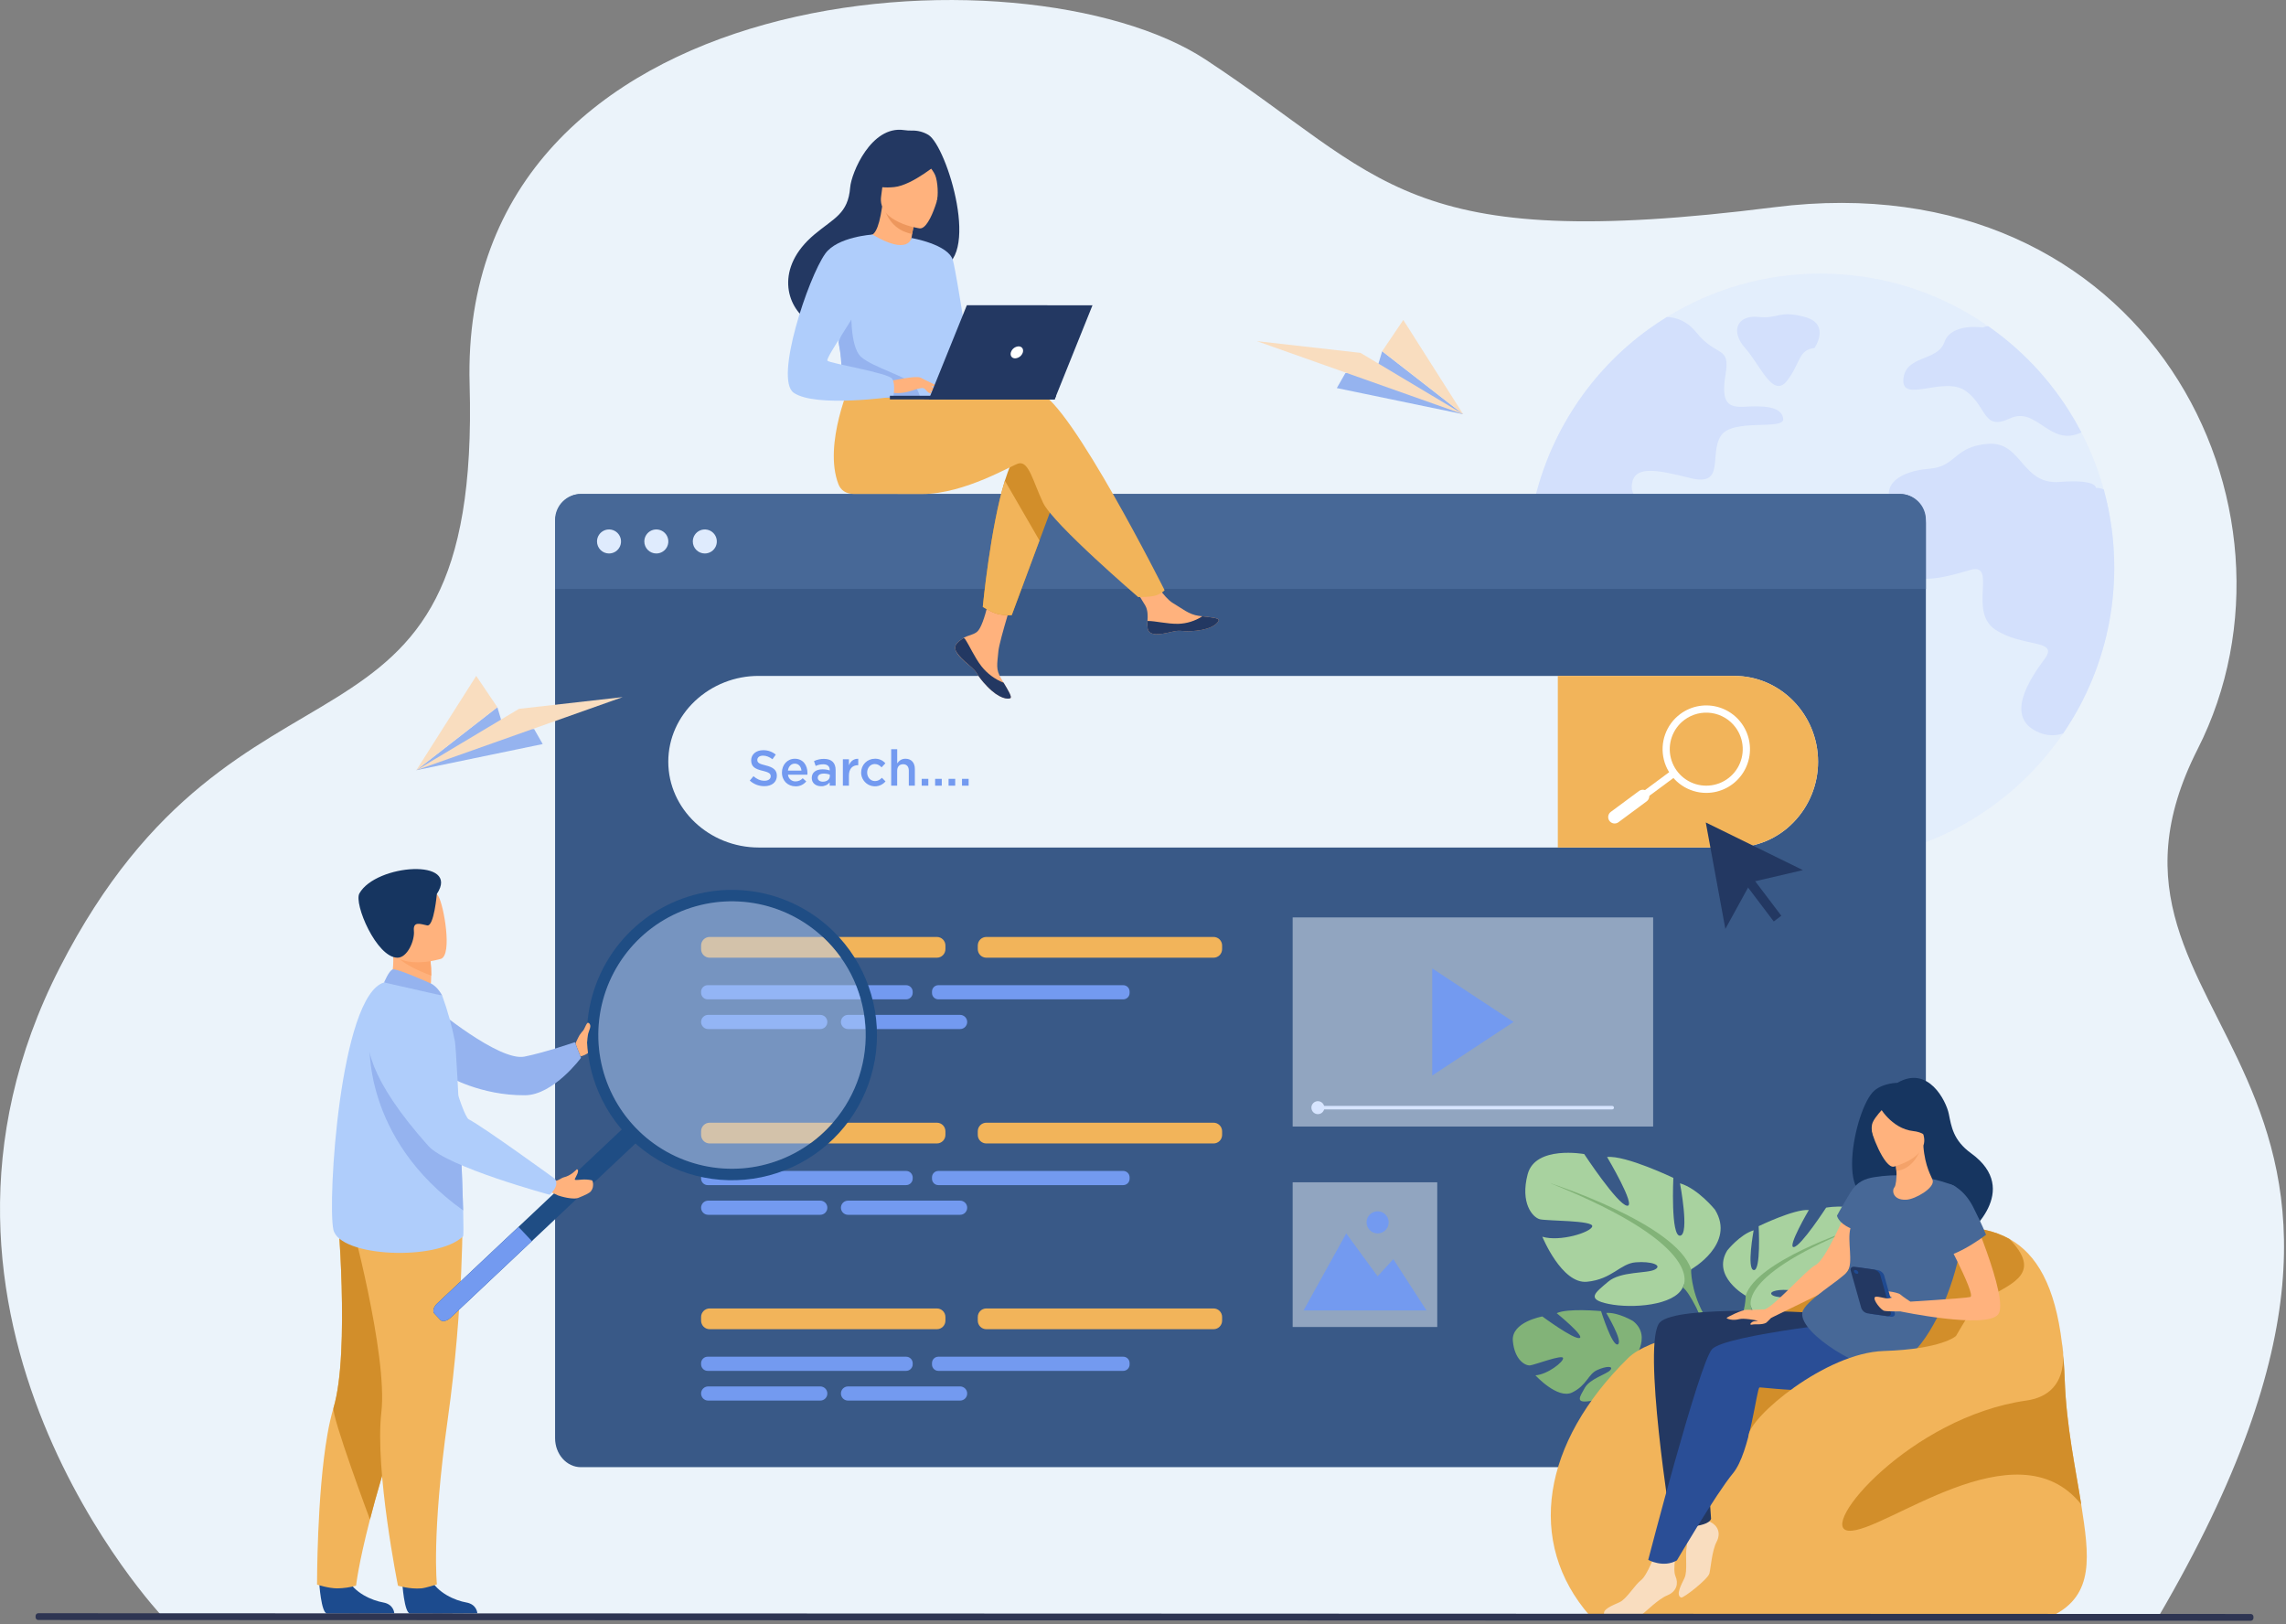 <svg width="525" height="373" viewBox="0 0 525 373" fill="none" xmlns="http://www.w3.org/2000/svg">
<rect x="0" y="0" width="525" height="373" fill="#808080" stroke="none"/>
<g clip-path="url(#clip0_5488_43521)">
<path d="M37.319 371.272C37.319 371.272 -27.547 302.735 13.763 222.149C55.073 141.564 110.503 182.111 107.852 88.287C105.201 -5.536 235.399 -13.566 276.831 13.654C318.263 40.873 321.921 58.404 407.473 47.592C493.026 36.781 532.818 116.64 504.701 172.051C471.86 236.772 570.786 243.042 495.618 371.434L37.319 371.272Z" fill="#EBF3FA"/>
<g opacity="0.4">
<path d="M485.557 130.36C485.559 134.439 485.195 138.51 484.468 142.523C482.778 151.811 479.15 160.638 473.821 168.428C461.672 186.212 441.247 197.882 418.099 197.882C390.562 197.882 366.878 181.372 356.396 157.697C355.002 154.554 353.852 151.307 352.959 147.987C350.156 137.537 349.884 126.569 352.166 115.993C352.166 115.938 352.188 115.888 352.199 115.834C355.772 99.672 365.141 85.381 378.531 75.666C379.917 74.659 381.348 73.704 382.812 72.804C393.421 66.266 405.64 62.815 418.099 62.836C419.813 62.836 421.512 62.9 423.196 63.028C435.197 63.917 446.738 68.023 456.608 74.914C464.002 80.067 470.294 86.646 475.114 94.265C476.147 95.899 477.112 97.578 478.009 99.302C482.984 108.9 485.573 119.558 485.557 130.371V130.36Z" fill="#D7E5FF"/>
<path d="M395.176 100.135C392.483 104.404 396.3 111.814 388.225 109.793C380.15 107.772 375.212 106.872 374.764 111.363C374.315 115.854 380.821 115.854 380.821 120.57C380.821 125.286 377.902 126.844 373.415 124.605C368.928 122.366 367.638 119.109 362.422 121.13C357.205 123.151 354.177 121.804 352.999 117.762C352.821 117.13 352.538 116.532 352.162 115.994C352.162 115.939 352.184 115.889 352.195 115.835C355.769 99.673 365.137 85.382 378.528 75.667C379.913 74.66 381.344 73.705 382.808 72.805C384.91 72.881 387.426 73.677 389.56 76.334C394.27 82.175 397.402 79.254 396.289 85.99C395.176 92.727 396.962 93.621 400.776 93.403C404.59 93.185 409.077 93.185 409.524 96.098C409.97 99.01 397.875 95.869 395.176 100.135Z" fill="#AEC3FF"/>
<path d="M423.106 140.551C423.106 140.551 417.162 142.459 415.591 138.306C414.021 134.152 415.809 133.254 410.544 132.018C405.28 130.782 404.822 127.191 401.457 127.64C398.091 128.089 399.775 129.437 395.85 132.356C391.925 135.275 388.333 133.928 388.444 139.315C388.555 144.702 394.388 145.548 395.567 149.084C396.745 152.62 394.726 154.136 397.248 156.83C399.771 159.525 404.484 158.346 402.298 162.05C400.111 165.754 396.745 168.619 398.427 174.344C400.108 180.069 398.932 180.407 401.792 184.449C404.652 188.491 410.205 189.838 411.045 187.143C411.886 184.449 407.177 180.912 408.691 178.218C410.205 175.523 412.729 177.376 413.738 173.334C414.746 169.292 418.841 169.292 419.183 166.486C419.525 163.68 414.247 159.412 416.267 157.615C418.286 155.819 422.324 160.872 425.465 156.381C428.606 151.89 426.474 148.297 429.726 144.031C432.978 139.764 425.35 138.085 423.106 140.551Z" fill="#AEC3FF"/>
<path d="M485.556 130.36C485.558 134.438 485.194 138.509 484.467 142.523C482.777 151.811 479.149 160.638 473.82 168.427C472.063 169.031 470.148 168.979 468.426 168.281C460.014 164.913 466.248 155.82 469.605 151.276C472.962 146.733 464.377 148.751 458.163 144.542C451.948 140.332 458.836 129.047 452.442 130.9C446.049 132.753 438.308 135.11 434.607 128.879C430.906 122.648 437.972 121.637 434.775 116.417C431.577 111.198 436.626 108.166 443.019 107.66C449.413 107.154 448.572 102.608 456.481 101.935C464.39 101.261 464.22 111.366 472.97 110.692C481.72 110.019 481.326 112.04 481.326 112.04C481.956 112.024 482.581 112.155 483.151 112.423C484.752 118.267 485.561 124.3 485.556 130.36Z" fill="#AEC3FF"/>
<path d="M478.01 99.29C470.734 102.833 467.813 93.197 461.594 96.094C455.325 99.014 456.421 93.4 451.487 89.805C446.554 86.21 436.675 92.726 437.128 87.11C437.581 81.494 444.981 83.068 446.551 78.579C448.122 74.09 455.301 75.211 455.301 75.211C455.721 75.052 456.161 74.953 456.608 74.914C464.002 80.067 470.294 86.646 475.115 94.265C476.147 95.892 477.112 97.567 478.01 99.29Z" fill="#AEC3FF"/>
<path d="M416.713 79.925C416.713 79.925 420.527 74.418 414.469 72.791C408.412 71.165 408.525 73.295 403.813 72.791C399.102 72.287 397.25 75.939 400.783 79.925C404.317 83.91 407.179 91.558 410.368 87.481C413.557 83.404 412.955 80.311 416.713 79.925Z" fill="#AEC3FF"/>
</g>
<path d="M442.293 120.117V330.285C442.293 333.961 439.642 336.943 436.37 336.943H133.399C130.132 336.943 127.479 333.961 127.479 330.285V120.117C127.479 116.437 130.129 113.457 133.399 113.457H436.37C439.642 113.451 442.293 116.437 442.293 120.117Z" fill="#395987"/>
<path d="M442.293 119.384V135.251H127.479V119.384C127.477 118.605 127.63 117.833 127.927 117.113C128.224 116.393 128.66 115.739 129.209 115.188C129.759 114.637 130.412 114.199 131.131 113.901C131.85 113.603 132.621 113.449 133.399 113.449H436.37C437.148 113.449 437.919 113.602 438.638 113.9C439.358 114.199 440.011 114.636 440.561 115.187C441.111 115.738 441.547 116.393 441.844 117.113C442.142 117.833 442.294 118.605 442.293 119.384Z" fill="#476897"/>
<path d="M137.109 124.35C137.109 123.804 137.271 123.27 137.574 122.816C137.877 122.362 138.308 122.009 138.812 121.8C139.316 121.591 139.871 121.536 140.406 121.643C140.941 121.75 141.432 122.013 141.818 122.399C142.203 122.785 142.466 123.277 142.572 123.813C142.678 124.348 142.623 124.903 142.414 125.408C142.205 125.912 141.851 126.343 141.398 126.646C140.944 126.949 140.41 127.11 139.865 127.11C139.503 127.11 139.144 127.039 138.81 126.9C138.475 126.761 138.172 126.558 137.916 126.301C137.66 126.045 137.457 125.741 137.319 125.406C137.18 125.071 137.109 124.712 137.109 124.35Z" fill="#DFEBFD"/>
<path d="M147.973 124.35C147.973 123.804 148.134 123.27 148.437 122.817C148.74 122.363 149.171 122.009 149.675 121.8C150.179 121.591 150.733 121.536 151.268 121.643C151.803 121.749 152.295 122.012 152.68 122.398C153.066 122.784 153.329 123.276 153.435 123.811C153.541 124.347 153.487 124.902 153.278 125.406C153.069 125.911 152.716 126.342 152.262 126.645C151.809 126.948 151.276 127.11 150.73 127.11C149.999 127.11 149.298 126.819 148.78 126.302C148.263 125.784 147.973 125.082 147.973 124.35Z" fill="#DFEBFD"/>
<path d="M159.109 124.35C159.109 123.804 159.271 123.27 159.574 122.817C159.877 122.363 160.308 122.009 160.812 121.8C161.316 121.591 161.87 121.536 162.405 121.643C162.94 121.749 163.431 122.012 163.817 122.398C164.203 122.784 164.465 123.276 164.572 123.811C164.678 124.347 164.623 124.902 164.415 125.406C164.206 125.911 163.853 126.342 163.399 126.645C162.946 126.948 162.412 127.11 161.867 127.11C161.136 127.11 160.434 126.819 159.917 126.302C159.4 125.784 159.109 125.082 159.109 124.35Z" fill="#DFEBFD"/>
<path opacity="0.5" d="M330.076 271.52H296.873V304.752H330.076V271.52Z" fill="#EBF3FA"/>
<path d="M299.365 300.958L309.172 283.262L316.384 293.105L319.984 289.166L327.615 300.958H299.365Z" fill="#739AF0"/>
<path d="M313.848 280.72C313.848 280.217 313.996 279.726 314.275 279.308C314.554 278.891 314.951 278.565 315.414 278.373C315.878 278.181 316.388 278.13 316.88 278.228C317.373 278.326 317.825 278.568 318.18 278.924C318.535 279.279 318.776 279.731 318.874 280.224C318.972 280.717 318.922 281.227 318.73 281.692C318.538 282.156 318.212 282.552 317.795 282.831C317.378 283.111 316.887 283.259 316.385 283.259C315.712 283.259 315.067 282.991 314.592 282.515C314.116 282.039 313.848 281.393 313.848 280.72Z" fill="#739AF0"/>
<path opacity="0.5" d="M379.659 210.688H296.873V258.714H379.659V210.688Z" fill="#EBF3FA"/>
<path d="M328.922 222.395V247.002L347.605 234.699L328.922 222.395Z" fill="#739AF0"/>
<path d="M417.533 174.931C417.542 180.132 415.515 185.129 411.885 188.851C410.123 190.676 408.014 192.128 405.681 193.122C403.348 194.116 400.839 194.631 398.304 194.638H174.277C162.843 194.635 153.477 185.769 153.477 174.931C153.477 169.513 155.814 164.586 159.576 161.015C163.55 157.276 168.805 155.204 174.259 155.227H398.311C408.882 155.225 417.533 164.091 417.533 174.931Z" fill="#EBF3FA"/>
<path d="M417.534 174.929C417.543 180.13 415.515 185.127 411.886 188.849C410.124 190.674 408.014 192.127 405.681 193.12C403.349 194.114 400.84 194.63 398.305 194.636H357.766V155.223H398.311C408.882 155.223 417.534 164.089 417.534 174.929Z" fill="#F2B45A"/>
<path d="M391.875 182.092C391.372 182.092 390.87 182.054 390.372 181.981C388.41 181.686 386.579 180.815 385.112 179.479C383.644 178.143 382.605 176.401 382.125 174.475C381.646 172.548 381.748 170.522 382.419 168.653C383.09 166.784 384.299 165.156 385.894 163.975C387.169 163.03 388.649 162.401 390.214 162.14C391.779 161.88 393.384 161.994 394.896 162.473C396.408 162.953 397.785 163.785 398.914 164.901C400.043 166.016 400.892 167.384 401.39 168.891C401.889 170.399 402.023 172.003 401.783 173.573C401.542 175.142 400.933 176.632 400.005 177.92C399.078 179.208 397.858 180.258 396.447 180.983C395.035 181.708 393.472 182.088 391.886 182.092H391.875ZM386.865 165.305C385.533 166.293 384.524 167.654 383.964 169.216C383.405 170.778 383.321 172.471 383.724 174.081C384.126 175.69 384.996 177.145 386.224 178.259C387.452 179.374 388.983 180.099 390.623 180.343C392.263 180.587 393.938 180.339 395.437 179.63C396.936 178.921 398.191 177.783 399.043 176.36C399.896 174.937 400.308 173.293 400.227 171.635C400.146 169.978 399.576 168.382 398.588 167.049C397.263 165.264 395.285 164.078 393.087 163.751C390.889 163.424 388.652 163.983 386.865 165.305Z" fill="white"/>
<path d="M384.96 178.193L383.977 176.863L372.97 185.018L373.953 186.348L384.96 178.193Z" fill="white"/>
<path d="M369.624 188.519C369.508 188.363 369.425 188.187 369.378 187.998C369.331 187.81 369.322 187.615 369.35 187.423C369.379 187.232 369.445 187.047 369.544 186.881C369.644 186.715 369.775 186.57 369.931 186.455L376.413 181.658C376.569 181.543 376.746 181.459 376.934 181.411C377.122 181.364 377.318 181.355 377.509 181.383C377.701 181.412 377.886 181.478 378.052 181.578C378.218 181.678 378.363 181.81 378.478 181.966C378.711 182.281 378.809 182.676 378.751 183.063C378.693 183.451 378.484 183.799 378.169 184.032L371.689 188.829C371.374 189.062 370.979 189.16 370.592 189.102C370.205 189.044 369.857 188.834 369.624 188.519Z" fill="white"/>
<path d="M219.749 147.77C219.554 147.983 219.425 148.248 219.378 148.533C219.33 148.818 219.366 149.11 219.481 149.375C219.869 150.445 221.147 151.64 222.631 152.835C222.82 152.987 222.99 153.127 223.136 153.256L223.249 153.358L223.336 153.437C224.722 154.714 224.208 155.008 226.687 157.601C229.518 160.555 231.479 160.609 232.03 160.341C232.5 160.123 231.546 158.545 230.488 156.783L230.335 156.526C230.194 156.293 230.054 156.055 229.915 155.819C228.675 153.7 228.993 152.706 229.29 149.551C229.529 146.99 233.278 135.237 233.278 135.237L227.832 134.297C227.832 134.297 226.192 143.656 224.389 145.097C223.424 145.865 222.345 145.874 221.417 146.445L221.226 146.565C220.682 146.899 220.185 147.304 219.749 147.77Z" fill="#FFB27D"/>
<path d="M219.749 147.772C219.554 147.985 219.425 148.25 219.378 148.534C219.33 148.819 219.366 149.111 219.481 149.376C219.956 150.444 221.202 151.635 222.635 152.825C222.825 152.98 222.988 153.124 223.136 153.261L223.249 153.364L223.336 153.442C224.722 154.72 224.208 155.014 226.687 157.606C229.518 160.56 231.479 160.615 232.03 160.347C232.5 160.129 231.546 158.55 230.488 156.789C228.505 156.012 226.761 154.725 225.434 153.058C223.789 150.957 222.672 148.277 221.552 146.631L221.234 146.57C220.688 146.902 220.188 147.306 219.749 147.772Z" fill="#233862"/>
<path d="M263.577 144.386C263.912 146.067 266.304 145.788 268.977 145.134C271.65 144.48 271.013 145.258 274.817 144.838C278.62 144.417 279.772 143 279.888 142.439C279.992 141.938 278.112 141.761 276.097 141.528L275.335 141.437C273.059 141.149 271.395 139.679 269.328 138.472C267.367 137.327 264.45 132.668 264.45 132.668L259.223 133.08C259.223 133.08 261.959 137.242 263.017 139.051C263.638 140.115 263.605 141.522 263.527 142.607C263.466 143.2 263.483 143.798 263.577 144.386Z" fill="#FFB27D"/>
<path d="M268.978 145.137C271.65 144.483 271.014 145.262 274.818 144.841C278.621 144.42 279.773 143.003 279.888 142.443C279.993 141.941 278.113 141.765 276.098 141.531L276.081 141.568C274.451 142.614 272.57 143.199 270.635 143.262C268.056 143.323 265.323 142.582 263.541 142.608C263.475 143.203 263.489 143.803 263.58 144.394C263.913 146.07 266.309 145.791 268.978 145.137Z" fill="#233862"/>
<path d="M243.604 111.004L238.724 124.13L232.353 141.273C231.217 141.357 230.074 141.251 228.972 140.961C227.448 140.525 225.705 139.367 225.705 139.367C225.705 139.367 227.478 120.96 230.78 110.393C231.626 107.681 232.573 105.488 233.612 104.254C238.729 98.213 243.604 111.004 243.604 111.004Z" fill="#D28E2A"/>
<path d="M238.645 90.148C235.87 89.252 228.625 90.131 220.783 91.552C219.723 91.743 218.629 91.606 217.648 91.162C216.666 90.718 215.841 89.987 215.283 89.065L195.516 87.504C195.516 87.504 188.981 101.978 192.555 111.204C193.08 112.558 194.233 113.406 196.01 113.435C196.01 113.435 207.953 113.457 211.774 113.457C221.602 113.457 232.578 106.698 233.992 106.417C236.316 105.952 237.244 110.605 239.566 115.488C241.888 120.372 261.399 137.124 261.399 137.124C261.399 137.124 264.398 137.155 265.637 136.688C266.971 136.189 267.458 135.539 267.458 135.539C267.458 135.539 245.855 92.477 238.645 90.148Z" fill="#F2B45A"/>
<path d="M213.204 30.972C212.065 30.292 210.756 29.951 209.43 29.987C208.82 30.003 208.21 29.966 207.606 29.875C200.063 28.766 195.517 39.732 195.249 43.046C194.759 49.128 191.546 50.055 187.015 53.864C177.937 61.494 180.596 70.379 185.556 73.679C188.534 75.659 193.783 73.679 193.783 73.679C193.857 73.732 208.138 65.695 215.178 61.819C225.729 60.324 217.443 33.499 213.204 30.972Z" fill="#233862"/>
<path d="M209.279 58.509C209.311 58.529 205.815 59.721 203.48 58.686C201.282 57.711 199.618 54.092 199.651 54.09C200.651 54.044 201.749 53.17 202.596 47.43L203.031 47.582L210.189 50.164C210.189 50.164 209.669 52.462 209.333 54.65C209.041 56.497 208.889 58.256 209.279 58.509Z" fill="#FFB27D"/>
<path d="M210.181 50.171C210.181 50.171 209.894 51.412 209.478 53.727C205.365 52.986 203.596 49.816 203.023 47.59L210.181 50.171Z" fill="#ED975D"/>
<path d="M211.246 52.453C211.246 52.453 201.444 51.132 202.366 45.041C203.287 38.949 202.634 34.676 208.924 35.26C215.215 35.845 216.08 38.352 216.27 40.46C216.459 42.568 213.815 52.639 211.246 52.453Z" fill="#FFB27D"/>
<path d="M215.912 37.122C215.912 37.122 209.64 42.529 205.375 42.963C201.11 43.397 199.494 42.028 199.494 42.028C201.195 40.506 202.566 38.651 203.522 36.577C203.74 36.089 204.084 35.668 204.519 35.357C204.954 35.046 205.464 34.857 205.996 34.809C209.044 34.539 214.816 34.419 215.912 37.122Z" fill="#233862"/>
<path d="M211.992 36.637C211.992 36.637 214.09 38.667 214.75 40.174C215.386 41.626 215.575 45.101 215.068 46.481C215.068 46.481 218.335 40.121 216.488 37.032C214.528 33.753 211.992 36.637 211.992 36.637Z" fill="#233862"/>
<path d="M217.516 72.961C217.213 92.801 217.429 88.658 215.26 90.54C214.737 90.993 213.269 91.262 211.339 91.39C205.259 91.791 194.566 90.784 194.168 89.661C192.767 85.77 193.758 84.56 192.588 78.603C192.469 77.969 192.316 77.284 192.14 76.537C191.166 72.447 190.216 71.054 193.68 64.483C196.821 58.529 200.082 53.697 200.376 53.872C208.653 58.795 209.324 54.661 209.324 54.661C209.324 54.661 217.669 63.281 217.516 72.961Z" fill="#AFCDFB"/>
<path d="M238.724 124.132L232.353 141.274C231.217 141.358 230.074 141.253 228.972 140.963C227.448 140.527 225.705 139.369 225.705 139.369C225.705 139.369 227.478 120.962 230.78 110.395L238.724 124.132Z" fill="#F2B45A"/>
<path d="M209.324 54.66C209.324 54.66 217.843 56.11 218.843 59.781C219.843 63.453 223.128 85.738 223.128 85.738C223.128 85.738 220.732 88.086 218.723 86.083C216.715 84.079 212.435 65.23 212.435 65.23L209.324 54.66Z" fill="#AFCDFB"/>
<path d="M211.34 91.389C205.261 91.79 194.568 90.783 194.169 89.66C192.768 85.769 193.76 84.559 192.59 78.603L195.526 70.34C195.526 70.34 195.038 79.542 197.748 81.965C200.458 84.387 208.857 86.639 210.164 88.662C210.802 89.634 211.22 90.607 211.34 91.389Z" fill="#95B3EF"/>
<path d="M204.375 87.516C204.375 87.516 210.374 86.182 211.345 86.716C212.317 87.25 214.678 89.188 214.974 89.864C215.271 90.54 212.82 89.352 212.023 89.136C211.507 88.999 210.147 89.47 209.474 89.694C206.643 90.638 204.9 90.152 204.9 90.152L204.375 87.516Z" fill="#FFB27D"/>
<path d="M200.371 53.867C200.371 53.867 192.311 54.362 189.528 58.252C185.607 63.73 177.809 87.073 182.27 90.189C187.293 93.697 205.141 91.115 205.141 91.115C205.141 91.115 205.736 88.336 204.91 86.993C204.085 85.65 190.66 83.474 190.039 82.85C189.419 82.227 197.79 70.759 197.79 68.897C197.79 67.035 200.371 53.867 200.371 53.867Z" fill="#AFCDFB"/>
<path d="M211.635 88.379C211.635 88.379 212.892 90.001 213.303 90.195C213.51 90.308 213.746 90.358 213.981 90.341L213.136 88.815L211.635 88.379Z" fill="#FFB27D"/>
<path d="M211.342 86.715L214.995 88.492C214.923 88.58 214.829 88.648 214.723 88.689C214.617 88.73 214.502 88.742 214.389 88.725C213.94 88.703 212.806 88.289 212.806 88.289L211.342 86.715Z" fill="#FFB27D"/>
<path d="M242.538 90.904L204.373 90.891V91.732L242.2 91.745L242.538 90.904Z" fill="#233862"/>
<path d="M213.297 91.734L242.2 91.742L250.9 70.109L222.045 70.098L213.297 91.734Z" fill="#233862"/>
<path d="M234.907 80.921C235.125 80.16 234.689 79.543 233.927 79.543C233.526 79.565 233.143 79.709 232.826 79.955C232.51 80.201 232.276 80.538 232.156 80.921C231.938 81.682 232.374 82.299 233.136 82.299C233.536 82.276 233.92 82.133 234.236 81.886C234.553 81.64 234.787 81.303 234.907 80.921Z" fill="white"/>
<path d="M215.161 215.176H162.979C161.892 215.176 161.012 216.057 161.012 217.144V217.973C161.012 219.06 161.892 219.942 162.979 219.942H215.161C216.247 219.942 217.127 219.06 217.127 217.973V217.144C217.127 216.057 216.247 215.176 215.161 215.176Z" fill="#F2B45A"/>
<path d="M188.386 236.327H162.637C162.206 236.327 161.792 236.156 161.488 235.851C161.183 235.546 161.012 235.132 161.012 234.701C161.012 234.269 161.183 233.856 161.488 233.551C161.792 233.246 162.206 233.074 162.637 233.074H188.386C188.816 233.075 189.229 233.246 189.533 233.551C189.838 233.856 190.008 234.27 190.008 234.701C190.008 235.132 189.838 235.545 189.533 235.85C189.229 236.155 188.816 236.326 188.386 236.327Z" fill="#739AF0"/>
<path d="M208.099 226.254H162.523C161.689 226.254 161.012 226.931 161.012 227.767V227.994C161.012 228.829 161.689 229.507 162.523 229.507H208.099C208.934 229.507 209.61 228.829 209.61 227.994V227.767C209.61 226.931 208.934 226.254 208.099 226.254Z" fill="#739AF0"/>
<path d="M257.961 226.254H215.503C214.695 226.254 214.041 226.909 214.041 227.717V228.044C214.041 228.852 214.695 229.507 215.503 229.507H257.961C258.768 229.507 259.422 228.852 259.422 228.044V227.717C259.422 226.909 258.768 226.254 257.961 226.254Z" fill="#739AF0"/>
<path d="M220.499 236.327H194.752C194.321 236.327 193.908 236.156 193.603 235.851C193.298 235.546 193.127 235.132 193.127 234.701C193.127 234.269 193.298 233.856 193.603 233.551C193.908 233.246 194.321 233.074 194.752 233.074H220.499C220.93 233.074 221.343 233.246 221.648 233.551C221.952 233.856 222.124 234.269 222.124 234.701C222.124 235.132 221.952 235.546 221.648 235.851C221.343 236.156 220.93 236.327 220.499 236.327Z" fill="#739AF0"/>
<path d="M278.703 215.176H226.522C225.435 215.176 224.555 216.057 224.555 217.144V217.973C224.555 219.06 225.435 219.942 226.522 219.942H278.703C279.79 219.942 280.67 219.06 280.67 217.973V217.144C280.67 216.057 279.79 215.176 278.703 215.176Z" fill="#F2B45A"/>
<path d="M215.161 300.492H162.979C161.892 300.492 161.012 301.374 161.012 302.461V303.289C161.012 304.377 161.892 305.258 162.979 305.258H215.161C216.247 305.258 217.127 304.377 217.127 303.289V302.461C217.127 301.374 216.247 300.492 215.161 300.492Z" fill="#F2B45A"/>
<path d="M188.386 321.653H162.637C162.206 321.653 161.793 321.482 161.488 321.177C161.184 320.873 161.012 320.46 161.012 320.029C161.012 319.597 161.183 319.184 161.488 318.879C161.792 318.574 162.206 318.402 162.637 318.402H188.386C188.816 318.403 189.229 318.575 189.533 318.879C189.838 319.184 190.008 319.598 190.008 320.029C190.008 320.459 189.837 320.872 189.532 321.177C189.228 321.481 188.816 321.652 188.386 321.653Z" fill="#739AF0"/>
<path d="M208.099 311.574H162.523C161.689 311.574 161.012 312.252 161.012 313.087V313.314C161.012 314.15 161.689 314.827 162.523 314.827H208.099C208.934 314.827 209.61 314.15 209.61 313.314V313.087C209.61 312.252 208.934 311.574 208.099 311.574Z" fill="#739AF0"/>
<path d="M257.961 311.574H215.503C214.695 311.574 214.041 312.229 214.041 313.037V313.364C214.041 314.172 214.695 314.827 215.503 314.827H257.961C258.768 314.827 259.422 314.172 259.422 313.364V313.037C259.422 312.229 258.768 311.574 257.961 311.574Z" fill="#739AF0"/>
<path d="M220.499 321.653H194.752C194.321 321.653 193.908 321.482 193.604 321.177C193.299 320.873 193.128 320.46 193.127 320.029C193.127 319.597 193.298 319.184 193.603 318.879C193.908 318.574 194.321 318.402 194.752 318.402H220.499C220.93 318.402 221.343 318.574 221.648 318.879C221.952 319.184 222.124 319.597 222.124 320.029C222.123 320.46 221.952 320.873 221.647 321.177C221.342 321.482 220.929 321.653 220.499 321.653Z" fill="#739AF0"/>
<path d="M278.703 300.492H226.522C225.435 300.492 224.555 301.374 224.555 302.461V303.289C224.555 304.377 225.435 305.258 226.522 305.258H278.703C279.79 305.258 280.67 304.377 280.67 303.289V302.461C280.67 301.374 279.79 300.492 278.703 300.492Z" fill="#F2B45A"/>
<path d="M215.161 257.836H162.979C161.892 257.836 161.012 258.717 161.012 259.805V260.633C161.012 261.72 161.892 262.602 162.979 262.602H215.161C216.247 262.602 217.127 261.72 217.127 260.633V259.805C217.127 258.717 216.247 257.836 215.161 257.836Z" fill="#F2B45A"/>
<path d="M188.386 278.985H162.637C162.206 278.985 161.792 278.814 161.488 278.509C161.183 278.204 161.012 277.79 161.012 277.359C161.012 276.928 161.184 276.514 161.488 276.21C161.793 275.905 162.206 275.734 162.637 275.734H188.386C188.816 275.735 189.228 275.906 189.532 276.211C189.837 276.515 190.008 276.928 190.008 277.359C190.008 277.79 189.838 278.203 189.533 278.508C189.229 278.813 188.816 278.984 188.386 278.985Z" fill="#739AF0"/>
<path d="M208.099 268.914H162.523C161.689 268.914 161.012 269.591 161.012 270.427V270.654C161.012 271.489 161.689 272.167 162.523 272.167H208.099C208.934 272.167 209.61 271.489 209.61 270.654V270.427C209.61 269.591 208.934 268.914 208.099 268.914Z" fill="#739AF0"/>
<path d="M257.961 268.914H215.503C214.695 268.914 214.041 269.569 214.041 270.377V270.704C214.041 271.512 214.695 272.167 215.503 272.167H257.961C258.768 272.167 259.422 271.512 259.422 270.704V270.377C259.422 269.569 258.768 268.914 257.961 268.914Z" fill="#739AF0"/>
<path d="M220.499 278.985H194.752C194.321 278.985 193.908 278.814 193.603 278.509C193.298 278.204 193.127 277.79 193.127 277.359C193.128 276.928 193.299 276.514 193.604 276.21C193.908 275.905 194.321 275.734 194.752 275.734H220.499C220.929 275.734 221.342 275.905 221.647 276.21C221.952 276.514 222.123 276.928 222.124 277.359C222.124 277.79 221.952 278.204 221.648 278.509C221.343 278.814 220.93 278.985 220.499 278.985Z" fill="#739AF0"/>
<path d="M278.703 257.836H226.522C225.435 257.836 224.555 258.717 224.555 259.805V260.633C224.555 261.72 225.435 262.602 226.522 262.602H278.703C279.79 262.602 280.67 261.72 280.67 260.633V259.805C280.67 258.717 279.79 257.836 278.703 257.836Z" fill="#F2B45A"/>
<path d="M132.148 239.656C132.148 239.656 132.737 238.331 133.118 237.694C133.499 237.058 135.128 235.231 135.405 235.647C135.682 236.063 136.79 238.863 136.202 239.648C135.614 240.432 136.239 241.795 133.312 242.621L132.148 239.656Z" fill="#FFB27D"/>
<path d="M99.6 231.289C99.6 231.289 114.595 243.816 120.441 242.656C125.015 241.749 132.027 239.343 132.027 239.343L133.432 242.933C133.432 242.933 127.139 251.477 120.58 251.532C110.327 251.621 102.752 247.089 102.752 247.089L99.6 231.289Z" fill="#95B3EF"/>
<path d="M73.305 363.42C73.305 363.42 73.74 370.449 75.1 370.549C75.28 370.562 81.989 370.562 81.989 370.562L90.552 370.512C90.552 370.512 90.498 368.447 87.993 368.011C85.488 367.575 81.299 365.813 79.783 362.502C78.188 359.018 73.305 363.42 73.305 363.42Z" fill="#1C4B8E"/>
<path d="M72.813 363.907C72.813 363.907 75.427 364.779 77.448 364.779C78.911 364.76 80.366 364.552 81.776 364.16C81.776 364.16 82.266 359.416 84.963 348.962C86.379 343.483 88.398 336.439 91.28 327.686C99.224 303.486 101.639 289.337 101.859 288.007C101.859 287.935 101.877 287.9 101.877 287.9L101.851 287.889L77.426 277.156C77.426 277.156 80.445 310.5 76.594 323.299C76.009 325.314 75.542 327.361 75.196 329.43C72.756 343.324 72.813 363.907 72.813 363.907Z" fill="#F2B45A"/>
<path d="M84.961 348.962C86.377 343.483 88.396 336.439 91.278 327.686C99.222 303.486 101.638 289.337 101.858 288.007C101.858 287.966 101.858 287.928 101.858 287.889L77.433 277.156C77.433 277.156 80.452 310.5 76.601 323.299C76.044 325.078 84.961 348.962 84.961 348.962Z" fill="#D28E2A"/>
<path d="M92.381 363.42C92.381 363.42 92.817 370.449 94.174 370.549C94.354 370.562 101.063 370.562 101.063 370.562L109.628 370.512C109.628 370.512 109.572 368.447 107.069 368.011C104.566 367.575 100.375 365.813 98.859 362.502C97.262 359.018 92.381 363.42 92.381 363.42Z" fill="#1C4B8E"/>
<path d="M106.229 277.934C106.229 277.934 106.545 299.541 102.811 326.072C99.078 352.602 100.341 363.863 100.341 363.863C100.341 363.863 97.775 364.695 96.738 364.78C94.1 364.998 91.395 364.161 91.395 364.161C91.395 364.161 86.049 337.622 87.581 324.343C89.112 311.063 80.26 278.777 80.26 278.777L106.229 277.934Z" fill="#F2B45A"/>
<path d="M88.908 227.371L93.676 230.5L98.018 229.272C98.813 228.139 99.022 225.952 99.035 224.059C99.04 222.901 98.982 221.743 98.863 220.591L92.433 217.757L90.037 216.699C90.037 216.736 90.224 218.661 90.254 218.954C90.692 223.961 88.908 227.371 88.908 227.371Z" fill="#FFB27D"/>
<path d="M106.338 283.938C100.404 289.674 77.946 288.709 76.561 282.391C75.176 276.072 78.07 228.608 88.208 225.626C90.31 225.006 101.556 228.645 101.556 228.645C102.796 232.066 103.773 235.577 104.477 239.147C104.695 240.292 105.349 252.422 105.85 263.77C106.067 269.076 106.272 274.215 106.37 277.976C106.462 281.501 106.466 283.816 106.338 283.938Z" fill="#AFCDFB"/>
<path d="M90.726 219.031C92.033 221.24 96.607 223.174 99.036 224.046C99.041 222.887 98.983 221.729 98.864 220.577L92.434 217.743C91.011 217.727 90.144 218.044 90.726 219.031Z" fill="#FCA56B"/>
<path d="M101.29 220.197C101.29 220.197 90.926 223.432 89.013 216.942C87.101 210.451 84.472 206.497 91.008 204.157C97.545 201.818 99.567 203.911 100.732 205.923C101.897 207.936 103.936 219.187 101.29 220.197Z" fill="#FFB27D"/>
<path d="M100.327 205.299C100.327 205.299 99.673 212.851 98.105 212.524C96.537 212.197 94.837 211.495 95.055 213.771C95.273 216.047 93.531 219.952 91.287 219.941C86.46 219.921 81.217 207.527 82.537 205.175C86.347 198.394 105.833 197.025 100.327 205.299Z" fill="#163560"/>
<path d="M98.802 225.791C98.669 225.734 91.086 222.331 90.2 222.623C89.313 222.915 88.209 225.628 88.209 225.628L101.557 228.649C101.557 228.649 100.505 226.51 98.802 225.791Z" fill="#95B3EF"/>
<path d="M145.998 262.551L103.5 302.601C102.668 303.386 101.616 303.634 101.165 303.157L99.732 301.631C99.281 301.151 99.593 300.118 100.427 299.333L142.924 259.283C143.759 258.498 144.809 258.25 145.259 258.727L146.693 260.253C147.144 260.733 146.832 261.766 145.998 262.551Z" fill="#1F4D84"/>
<path d="M122.15 285.028L103.5 302.602C102.668 303.387 101.616 303.636 101.165 303.158L99.732 301.632C99.281 301.153 99.593 300.119 100.427 299.334L119.075 281.758L122.15 285.028Z" fill="#739AF0"/>
<path d="M136.231 247.432C137.71 252.29 140.279 256.745 143.741 260.457C147.203 264.17 151.467 267.042 156.207 268.854C160.946 270.667 166.037 271.371 171.09 270.914C176.144 270.458 181.026 268.852 185.365 266.219C189.704 263.586 193.384 259.996 196.125 255.722C198.867 251.449 200.597 246.605 201.183 241.561C201.769 236.516 201.196 231.405 199.508 226.616C197.82 221.827 195.061 217.487 191.442 213.927C191.27 213.757 191.096 213.587 190.92 213.422C185.571 208.385 178.709 205.258 171.402 204.528C164.094 203.798 156.75 205.506 150.512 209.385C144.275 213.264 139.492 219.098 136.909 225.978C134.327 232.859 134.088 240.401 136.231 247.432ZM145.752 216.661C149.91 212.237 155.285 209.146 161.198 207.78C167.112 206.414 173.297 206.833 178.972 208.986C184.646 211.138 189.556 214.926 193.08 219.871C196.604 224.816 198.584 230.696 198.768 236.767C198.953 242.838 197.335 248.828 194.119 253.979C190.903 259.13 186.233 263.21 180.699 265.704C175.166 268.198 169.018 268.994 163.032 267.991C157.047 266.988 151.493 264.231 147.074 260.068C144.135 257.308 141.768 253.994 140.111 250.317C138.453 246.64 137.536 242.672 137.414 238.639C137.291 234.607 137.964 230.59 139.395 226.819C140.826 223.047 142.986 219.596 145.752 216.661Z" fill="#1F4D84"/>
<g opacity="0.5">
<path d="M190.44 258.743C186.282 263.167 180.907 266.258 174.994 267.625C169.081 268.991 162.895 268.572 157.22 266.42C151.545 264.268 146.635 260.48 143.111 255.534C139.587 250.589 137.607 244.709 137.422 238.638C137.238 232.567 138.856 226.577 142.072 221.426C145.288 216.275 149.959 212.194 155.492 209.7C161.026 207.206 167.174 206.411 173.16 207.414C179.145 208.418 184.699 211.175 189.118 215.338C192.066 218.093 194.44 221.404 196.103 225.082C197.767 228.759 198.686 232.73 198.809 236.765C198.932 240.799 198.256 244.819 196.82 248.591C195.383 252.363 193.215 255.813 190.44 258.743Z" fill="#B3CFF9"/>
</g>
<path d="M106.37 277.976C82.954 261.276 84.901 238.988 84.901 238.988C93.459 243.822 101.952 254.505 105.849 263.77C106.078 269.077 106.272 274.215 106.37 277.976Z" fill="#95B3EF"/>
<path d="M129.481 270.374C131.134 269.993 132.243 268.741 132.474 268.523C132.474 268.523 133.177 268.571 132.356 270.076C132.288 270.202 132.138 270.525 132.021 270.754C132.008 270.776 132.002 270.801 132.002 270.826C132.002 270.851 132.008 270.876 132.021 270.898C132.033 270.92 132.051 270.938 132.073 270.951C132.095 270.964 132.119 270.971 132.145 270.972C133.097 271.044 134.055 270.667 135.891 271.05C136.144 271.103 136.218 271.704 136.207 271.968C136.192 272.404 136.222 272.899 135.715 273.57C135.419 273.961 134.593 274.382 132.755 275.121C132.055 275.402 130.054 275.19 128.18 274.545L126.682 273.85L127.148 271.061L127.525 271.14C128.117 271.257 128.862 270.527 129.481 270.374Z" fill="#FFB27D"/>
<path d="M92.168 228.648C92.168 228.648 71.126 232.658 98.359 263.154C102.715 268.031 126.24 274.382 126.24 274.382C126.24 274.382 128.636 272.35 127.425 270.704C127.425 270.704 111.223 258.931 107.66 257.058C106.054 256.214 101.434 238.263 98.82 233.948C96.207 229.634 92.168 228.648 92.168 228.648Z" fill="#AFCDFB"/>
<path d="M132.721 240.023C132.721 240.023 133.409 238.715 133.544 238.013C133.679 237.311 134.544 235.294 134.901 234.937C135.045 234.793 135.515 234.978 135.572 235.591C135.596 235.857 135.465 236.343 135.234 236.923C134.858 237.865 134.919 239.142 134.799 239.57C134.461 240.631 132.721 240.023 132.721 240.023Z" fill="#FFB27D"/>
<path d="M414.049 199.827L402.136 202.603L396.246 213.331L391.748 188.883L414.049 199.827Z" fill="#233862"/>
<path d="M401.486 200.254L399.75 201.57L407.359 211.621L409.095 210.305L401.486 200.254Z" fill="#233862"/>
<path d="M374.77 312.823C374.77 312.823 379.695 307.035 375.044 303.386C375.044 303.386 371.651 301.343 368.889 301.517C368.889 301.517 372.823 308.075 371.559 308.733C370.296 309.392 367.699 301.103 367.699 301.103C367.699 301.103 359.989 300.379 357.512 301.58C357.512 301.58 364.121 306.959 362.74 307.284C361.359 307.608 354.216 302.333 354.216 302.333C354.216 302.333 347.043 303.577 347.44 307.96C347.836 312.342 350.313 313.685 351.4 313.565C352.487 313.445 358.836 310.994 358.978 311.886C359.119 312.778 355.301 315.701 352.622 315.845C352.622 315.845 357.699 321.413 361.056 319.791C364.413 318.169 364.691 315.614 366.785 314.648C368.878 313.682 370.666 313.68 369.804 314.661C368.941 315.642 365.153 316.602 363.959 318.73C362.766 320.857 361.698 322.29 365.175 321.753C368.651 321.217 374.297 318.653 374.541 315.736L374.77 312.823Z" fill="#82B378"/>
<path d="M350.959 308.073C350.959 308.073 370.448 307.258 374.769 312.824C374.769 312.824 375.73 315.675 378.666 318.274L379.128 319.519C379.128 319.519 375.739 315.965 374.53 315.754C374.53 315.743 376.399 308.825 350.959 308.073Z" fill="#82B378"/>
<path d="M378.667 318.262C378.667 318.262 382.862 321.344 383.17 326.878L382.409 326.947C382.409 326.947 381.057 321.231 378.635 319.001C376.212 316.77 378.667 318.262 378.667 318.262Z" fill="#82B378"/>
<path d="M400.902 297.558C400.902 297.558 393.024 293.176 396.674 287.183C396.674 287.183 399.6 283.5 402.741 282.545C402.741 282.545 401.092 291.471 402.771 291.676C404.451 291.881 403.891 281.597 403.891 281.597C403.891 281.597 412.168 277.583 415.414 277.891C415.414 277.891 410.304 286.611 411.981 286.393C413.658 286.175 419.387 277.343 419.387 277.343C419.387 277.343 427.882 275.743 429.252 280.775C430.622 285.807 428.438 288.334 427.181 288.652C425.924 288.97 417.851 288.892 418.065 289.94C418.278 290.989 423.728 292.65 426.778 291.698C426.778 291.698 423.449 299.998 419.045 299.592C414.641 299.186 413.268 296.461 410.55 296.261C407.831 296.06 405.834 296.801 407.2 297.532C408.565 298.262 413.177 297.75 415.383 299.618C417.59 301.487 419.378 302.633 415.292 303.486C411.205 304.338 403.865 303.837 402.386 300.695L400.902 297.558Z" fill="#A8D29F"/>
<path d="M425.387 282.367C425.387 282.367 403.387 289.562 400.902 297.556C400.902 297.556 401.017 301.123 398.828 305.222V306.796C398.828 306.796 401.117 301.437 402.372 300.691C402.379 300.7 397.438 293.789 425.387 282.367Z" fill="#82B378"/>
<path d="M398.829 305.224C398.829 305.224 395.45 310.396 397.406 316.672L398.278 316.435C398.278 316.435 397.406 309.519 399.175 306.033C400.944 302.547 398.829 305.224 398.829 305.224Z" fill="#82B378"/>
<path d="M388.373 291.52C388.373 291.52 398.72 285.677 393.858 277.809C393.858 277.809 389.972 272.978 385.823 271.748C385.823 271.748 388.071 283.497 385.862 283.78C383.653 284.064 384.298 270.508 384.298 270.508C384.298 270.508 373.363 265.275 369.081 265.711C369.081 265.711 375.89 277.17 373.677 276.902C371.464 276.634 363.827 265.038 363.827 265.038C363.827 265.038 352.626 262.997 350.851 269.642C349.076 276.287 351.988 279.599 353.648 280.009C355.308 280.419 365.949 280.246 365.676 281.631C365.404 283.015 358.225 285.25 354.212 284.018C354.212 284.018 358.669 294.932 364.472 294.361C370.275 293.79 372.061 290.186 375.653 289.898C379.244 289.61 381.874 290.569 380.081 291.544C378.288 292.519 372.204 291.886 369.31 294.365C366.415 296.844 364.082 298.372 369.464 299.462C374.847 300.552 384.529 299.829 386.454 295.673L388.373 291.52Z" fill="#A8D29F"/>
<path d="M355.971 271.703C355.971 271.703 385.024 281.017 388.374 291.519C388.374 291.519 388.25 296.221 391.169 301.608V303.682C391.169 303.682 388.106 296.638 386.446 295.674C386.453 295.674 392.918 286.524 355.971 271.703Z" fill="#82B378"/>
<path d="M391.169 301.609C391.169 301.609 395.667 308.395 393.142 316.684L391.99 316.379C391.99 316.379 393.079 307.255 390.722 302.675C388.366 298.094 391.169 301.609 391.169 301.609Z" fill="#82B378"/>
<path d="M471.36 371.089H365.129C350.317 354.132 354.238 331.225 373.888 311.905C376.36 309.476 381.102 307.762 386.215 306.537C395.64 304.298 406.326 303.781 406.409 303.738C406.44 303.725 412.057 299.159 415.436 295.071C425.935 282.35 434.866 283.442 434.866 283.442C445.567 281.358 454.688 280.748 461.464 284.517C467.733 288.006 471.978 295.276 473.566 308.623C473.867 311.145 474.072 313.891 474.181 316.862C474.568 327.693 476.701 337.33 477.969 345.488C479.805 357.311 481.103 366.297 471.36 371.089Z" fill="#F2B45A"/>
<path d="M456.16 298.124C449.667 301.664 448.948 313.326 438.787 316.339C428.625 319.352 411.38 319.077 401.578 329.701C392.138 339.948 381.726 313.873 386.208 306.537C395.634 304.298 406.32 303.781 406.403 303.738C406.433 303.725 412.051 299.159 415.43 295.071C425.929 282.35 434.859 283.442 434.859 283.442C445.561 281.358 454.681 280.748 461.458 284.517C468.921 292.224 462.654 294.583 456.16 298.124Z" fill="#D28E2A"/>
<path d="M385.878 348.545C385.878 348.545 387.747 353.509 387.359 355.356C386.971 357.203 387.618 360.772 386.869 362.374C386.12 363.976 384.782 366.298 386.076 366.885C386.566 367.103 392.258 362.66 392.583 361.351C392.907 360.043 393.147 356.185 394.231 354.089C395.316 351.994 394.397 350.307 392.816 349.542C391.234 348.776 389.021 344.566 389.021 344.566L385.878 348.545Z" fill="#F9DDBF"/>
<path d="M416.301 301.478C416.301 301.478 385.219 299.557 381.214 303.682C376.994 308.029 383.869 350.791 383.869 350.791C383.869 350.791 392.299 351.033 392.961 348.798C392.961 348.798 391.379 328.087 392.695 324.513C394.011 320.94 393.176 315.978 393.176 315.978C393.176 315.978 409.668 318.442 414.898 317.186C420.128 315.93 416.301 301.478 416.301 301.478Z" fill="#233862"/>
<path d="M423.831 278.641C423.831 278.667 419.257 289.341 417.016 290.479C414.774 291.617 406.693 300.926 404.957 300.765C403.221 300.604 406.75 302.666 406.75 302.666C406.75 302.666 421.126 295.646 421.951 295.236C422.777 294.826 427.103 287.695 427.695 284.074C428.288 280.452 423.831 278.641 423.831 278.641Z" fill="#FFB27D"/>
<path d="M380.138 356.74C380.138 356.74 378.367 361.739 376.87 362.899C375.374 364.059 373.577 367.205 371.972 367.944C370.366 368.683 367.833 369.596 368.456 370.878C368.689 371.364 375.906 371.643 376.995 370.852C378.084 370.061 380.756 367.27 382.939 366.37C385.122 365.469 385.503 363.586 384.786 361.981C384.07 360.376 385.096 355.73 385.096 355.73L380.138 356.74Z" fill="#F9DDBF"/>
<path d="M433.193 273.91C432.539 273.143 449.359 275.033 451.599 283.64C451.599 283.64 464.527 273.442 452.668 264.847C448.562 261.871 448.148 258.695 447.554 255.789C446.959 252.883 442.86 244.528 435.754 248.677C435.754 248.677 432.506 248.692 430.452 250.476C425.78 254.522 420.683 280.283 433.193 273.91Z" fill="#163560"/>
<path d="M429.916 302.984C429.916 302.984 396.132 306.436 393.156 309.88C390.181 313.325 378.529 358.23 378.529 358.23C378.529 358.23 381.98 360.153 385.114 358.352C385.114 358.352 394.045 343.121 398.003 338.338C401.961 333.555 403.431 318.795 404.084 318.642C404.738 318.49 425.915 321.594 433.205 315.989C440.496 310.384 429.916 302.984 429.916 302.984Z" fill="#2A4E96"/>
<path d="M448.725 272.289C448.725 272.289 440.666 268.687 430.441 270.34C428.354 270.678 426.472 271.365 424.98 273.828C422.869 277.317 421.883 279.176 421.883 279.176C421.883 279.176 422.087 280.787 424.969 282.072C424.185 284.956 425.69 289.992 424.316 291.948C422.941 293.903 414.344 298.752 413.919 301.447C413.141 306.4 428.6 315.374 433.209 314.414C446.462 311.652 455.458 276.091 448.725 272.289Z" fill="#476897"/>
<path d="M444.16 262.085C444.16 262.085 445.748 258.956 445.959 256.388C446.107 254.555 444.558 247.96 437.941 249.555C436.607 249.872 435.361 250.483 434.295 251.345C432.931 252.468 431.027 254.792 433.933 260.402L434.728 262.314L444.16 262.085Z" fill="#163560"/>
<path d="M435.091 272.641C434.422 273.347 434.686 275.693 437.818 275.521C439.874 275.403 444.281 272.859 443.867 271.099C443.671 270.264 442.09 268.108 441.717 263.148L441.343 263.253L435.067 265.021C435.067 265.021 435.37 267.018 435.522 268.911C435.653 270.498 435.368 272.349 435.091 272.641Z" fill="#FFB27D"/>
<path d="M435.066 265.022C435.066 265.022 435.369 267.019 435.522 268.911C439.083 268.528 440.712 265.122 441.342 263.254L435.066 265.022Z" fill="#F4A269"/>
<path d="M434.93 267.928C434.93 267.928 443.144 265.859 441.776 260.759C440.408 255.66 440.55 251.958 435.242 253.063C429.933 254.169 429.445 256.388 429.489 258.202C429.532 260.016 432.761 268.335 434.93 267.928Z" fill="#FFB27D"/>
<path d="M431.492 253.945C431.492 253.945 434.25 259.203 439.454 259.768C442.503 260.099 443.333 262.105 443.333 262.105C443.333 262.105 442.418 256.367 440.887 252.855C440.887 252.855 432.414 250.642 431.492 253.945Z" fill="#163560"/>
<path d="M432.432 254.638C432.432 254.638 430.633 256.476 430.08 257.771C429.259 259.689 430.862 263.729 431.524 264.601C431.524 264.601 427.699 258.111 428.976 255.301C430.33 252.325 432.432 254.638 432.432 254.638Z" fill="#163560"/>
<path d="M407.398 301.986C407.398 301.986 405.762 303.73 405.564 303.816C404.474 304.321 403.115 304.034 402.455 304.193C401.795 304.352 401.908 303.948 402.396 303.615C402.884 303.281 404.08 303.41 403.592 303.288C403.104 303.166 400.458 302.675 399.454 302.941C397.877 303.364 396.622 302.869 396.535 302.708C396.448 302.547 400.133 300.746 401.19 300.798C402.246 300.85 405.283 300.711 405.283 300.711L407.398 301.986Z" fill="#FFB27D"/>
<path d="M451.506 275.484C451.506 275.484 461.698 298.511 458.866 301.893C456.034 305.274 436.443 301.173 436.443 301.173L437.049 299.035C437.049 299.035 451.471 298.162 452.499 297.859C453.976 297.441 445.191 281.29 445.191 281.29L451.506 275.484Z" fill="#FFB27D"/>
<path d="M447.704 271.911C447.948 271.911 450.993 272.916 453.182 277.248C455.332 281.503 456.114 283.57 456.114 283.57C456.114 283.57 446.587 290.963 442.797 288.244C439.006 285.526 444.208 271.819 447.704 271.911Z" fill="#476897"/>
<path d="M438.732 298.929C438.732 298.929 437.094 297.865 436.432 297.283C435.769 296.701 431.931 296.23 431.934 296.629C431.936 297.028 434.168 297.544 434.412 297.937C434.656 298.329 436.022 299.923 437.185 299.921C437.512 299.925 437.833 299.834 438.108 299.658C438.383 299.481 438.6 299.228 438.732 298.929Z" fill="#FFB27D"/>
<path d="M434.252 302.389L429.856 301.763C429.522 301.709 429.208 301.567 428.947 301.351C428.686 301.136 428.486 300.855 428.368 300.538L425.942 291.948C425.776 291.364 426.175 290.967 426.83 291.061L431.226 291.684C431.88 291.778 432.551 292.338 432.714 292.912L435.143 301.501C435.313 302.086 434.905 302.482 434.252 302.389Z" fill="#1F4A91"/>
<path d="M433.344 302.25L428.948 301.625C428.614 301.569 428.3 301.427 428.039 301.211C427.778 300.996 427.578 300.715 427.46 300.397L425.034 291.807C424.868 291.223 425.267 290.826 425.922 290.92L430.318 291.546C430.971 291.639 431.642 292.187 431.806 292.771L434.234 301.361C434.398 301.954 433.999 302.351 433.344 302.25Z" fill="#233862"/>
<path d="M425.783 292.028C425.715 291.784 425.881 291.621 426.153 291.658C426.292 291.681 426.422 291.74 426.53 291.83C426.639 291.919 426.722 292.036 426.772 292.168C426.839 292.41 426.674 292.575 426.401 292.536C426.263 292.513 426.133 292.454 426.024 292.365C425.916 292.276 425.832 292.16 425.783 292.028Z" fill="#1F4A91"/>
<path d="M436.443 301.173C436.443 301.173 433.469 301.215 432.724 301.038C431.979 300.862 430.073 298.494 430.581 297.903C430.901 297.528 432.679 298.198 433.524 298.195C434.369 298.193 436.573 296.968 438.074 299.475C438.244 299.759 436.443 301.173 436.443 301.173Z" fill="#FFB27D"/>
<path d="M449.205 306.828C449.205 306.828 446.006 309.83 432.609 310.262C419.213 310.694 401.748 325.51 401.585 329.694C401.421 333.877 428.56 340.233 428.978 339.633C429.396 339.033 446.186 324.59 446.186 324.59L449.205 306.828Z" fill="#F2B45A"/>
<path d="M477.968 345.489C463.064 326.869 432.443 352.248 424.527 351.535C417.243 350.881 438.731 325.428 465.378 321.641C476.151 320.114 473.57 308.969 473.566 308.625C473.866 311.147 474.071 313.893 474.18 316.864C474.568 327.695 476.7 337.331 477.968 345.489Z" fill="#D28E2A"/>
<path d="M516.906 372.215L8.79 372.041C8.709 372.041 8.628 372.025 8.553 371.994C8.478 371.962 8.41 371.917 8.352 371.859C8.295 371.801 8.249 371.733 8.218 371.657C8.187 371.582 8.172 371.501 8.172 371.42V371.104C8.172 371.022 8.188 370.942 8.219 370.867C8.25 370.791 8.296 370.723 8.353 370.666C8.411 370.608 8.479 370.563 8.554 370.532C8.629 370.5 8.709 370.484 8.79 370.484L516.906 370.659C517.07 370.659 517.227 370.725 517.343 370.841C517.459 370.957 517.524 371.114 517.525 371.278V371.596C517.524 371.76 517.459 371.917 517.343 372.033C517.227 372.149 517.07 372.215 516.906 372.215Z" fill="#2E3552"/>
<path d="M307.012 89.123L336.035 95.134L317.428 80.664L316.173 84.85L308.972 85.698L307.012 89.123Z" fill="#95B3EF"/>
<path d="M336.035 95.135L312.449 81.038L288.641 78.344L336.035 95.135Z" fill="#F9DDBF"/>
<path d="M317.428 80.665L336.034 95.134L322.281 73.477L317.428 80.665Z" fill="#F9DDBF"/>
<path d="M124.636 170.875L95.613 176.884L114.22 162.414L115.474 166.602L122.676 167.448L124.636 170.875Z" fill="#95B3EF"/>
<path d="M95.613 176.883L119.199 162.786L143.007 160.094L95.613 176.883Z" fill="#F9DDBF"/>
<path d="M114.22 162.415L95.613 176.884L109.367 155.227L114.22 162.415Z" fill="#F9DDBF"/>
<path d="M172.189 179.267L173.039 178.258C173.808 178.912 174.577 179.302 175.574 179.302C176.446 179.302 176.997 178.901 176.997 178.268C176.997 177.695 176.674 177.383 175.185 177.028C173.475 176.627 172.512 176.121 172.512 174.617C172.512 173.239 173.658 172.286 175.252 172.286C176.313 172.264 177.347 172.623 178.167 173.298L177.409 174.364C176.688 173.825 175.964 173.538 175.23 173.538C174.405 173.538 173.923 173.963 173.923 174.514C173.923 175.133 174.291 175.41 175.829 175.777C177.526 176.191 178.411 176.799 178.411 178.153C178.411 179.657 177.228 180.551 175.542 180.551C174.303 180.558 173.107 180.1 172.189 179.267Z" fill="#739AF0"/>
<path d="M179.578 177.407C179.578 175.663 180.804 174.25 182.536 174.25C184.464 174.25 185.44 175.776 185.44 177.52C185.439 177.651 185.431 177.781 185.416 177.91H180.966C181.004 178.341 181.207 178.741 181.531 179.027C181.855 179.314 182.276 179.465 182.708 179.45C183.017 179.451 183.323 179.387 183.606 179.263C183.889 179.138 184.143 178.955 184.351 178.726L185.163 179.45C184.867 179.818 184.488 180.113 184.059 180.31C183.629 180.507 183.159 180.601 182.686 180.586C180.922 180.575 179.578 179.301 179.578 177.407ZM184.063 176.971C183.972 176.075 183.442 175.375 182.525 175.375C181.676 175.375 181.081 176.029 180.955 176.971H184.063Z" fill="#739AF0"/>
<path d="M190.543 180.436V179.691C190.304 179.976 190.003 180.202 189.663 180.353C189.323 180.504 188.954 180.576 188.582 180.563C187.434 180.563 186.426 179.909 186.426 178.668C186.426 177.325 187.469 176.682 188.881 176.682C189.448 176.673 190.014 176.758 190.554 176.935V176.819C190.554 175.982 190.026 175.522 189.064 175.522C188.462 175.523 187.868 175.652 187.321 175.902L186.942 174.788C187.661 174.444 188.45 174.271 189.247 174.282C191.037 174.282 191.908 175.224 191.908 176.843V180.436H190.543ZM190.577 177.899C190.133 177.737 189.663 177.656 189.19 177.659C188.319 177.659 187.802 178.014 187.802 178.622C187.802 179.196 188.319 179.518 188.972 179.518C189.889 179.518 190.577 179.002 190.577 178.243V177.899Z" fill="#739AF0"/>
<path d="M193.572 174.376H194.962V175.741C195.341 174.834 196.051 174.214 197.105 174.26V175.73H197.027C195.809 175.73 194.962 176.521 194.962 178.128V180.434H193.572V174.376Z" fill="#739AF0"/>
<path d="M197.77 177.417C197.765 177.001 197.842 176.588 197.998 176.203C198.154 175.818 198.385 175.467 198.677 175.172C198.97 174.877 199.319 174.644 199.703 174.485C200.087 174.327 200.498 174.246 200.914 174.249C201.37 174.229 201.824 174.313 202.243 174.494C202.662 174.674 203.035 174.948 203.334 175.293L202.462 176.222C202.027 175.786 201.591 175.465 200.892 175.465C199.881 175.465 199.149 176.338 199.149 177.417C199.149 178.496 199.896 179.379 200.962 179.379C201.615 179.379 202.099 179.069 202.534 178.622L203.371 179.449C202.953 179.947 202.393 180.305 201.765 180.475C201.138 180.644 200.473 180.617 199.862 180.397C199.25 180.176 198.721 179.773 198.345 179.243C197.97 178.712 197.766 178.078 197.762 177.428L197.77 177.417Z" fill="#739AF0"/>
<path d="M204.666 172.055H206.054V175.314C206.443 174.741 207.005 174.248 207.946 174.248C209.312 174.248 210.103 175.166 210.103 176.579V180.435H208.715V176.991C208.715 176.051 208.245 175.51 207.408 175.51C206.572 175.51 206.043 176.073 206.043 177.015V180.435H204.666V172.055Z" fill="#739AF0"/>
<path d="M211.674 178.863H213.199V180.435H211.674V178.863Z" fill="#739AF0"/>
<path d="M214.76 178.863H216.285V180.435H214.76V178.863Z" fill="#739AF0"/>
<path d="M217.846 178.863H219.37V180.435H217.846V178.863Z" fill="#739AF0"/>
<path d="M220.932 178.863H222.456V180.435H220.932V178.863Z" fill="#739AF0"/>
<path d="M301.174 254.382C301.173 254.087 301.26 253.799 301.424 253.554C301.587 253.309 301.819 253.117 302.091 253.004C302.363 252.891 302.662 252.862 302.951 252.919C303.24 252.977 303.505 253.118 303.714 253.327C303.922 253.535 304.063 253.801 304.121 254.09C304.178 254.379 304.148 254.678 304.036 254.951C303.923 255.223 303.732 255.455 303.487 255.619C303.242 255.782 302.954 255.869 302.659 255.869C302.265 255.869 301.888 255.712 301.609 255.433C301.33 255.154 301.174 254.776 301.174 254.382Z" fill="#D7E5FF"/>
<path d="M370.262 254.781H303.061C302.955 254.781 302.853 254.739 302.778 254.664C302.703 254.589 302.661 254.488 302.66 254.382C302.66 254.275 302.702 254.173 302.778 254.098C302.853 254.023 302.955 253.98 303.061 253.98H370.262C370.314 253.98 370.366 253.991 370.415 254.011C370.463 254.031 370.507 254.061 370.544 254.098C370.581 254.135 370.611 254.18 370.631 254.228C370.651 254.277 370.661 254.329 370.66 254.382C370.66 254.487 370.618 254.589 370.544 254.664C370.469 254.739 370.367 254.781 370.262 254.781Z" fill="#D7E5FF"/>
</g>
<defs>
<clipPath id="clip0_5488_43521">
<rect width="524.548" height="372.217" fill="white"/>
</clipPath>
</defs>
</svg>

